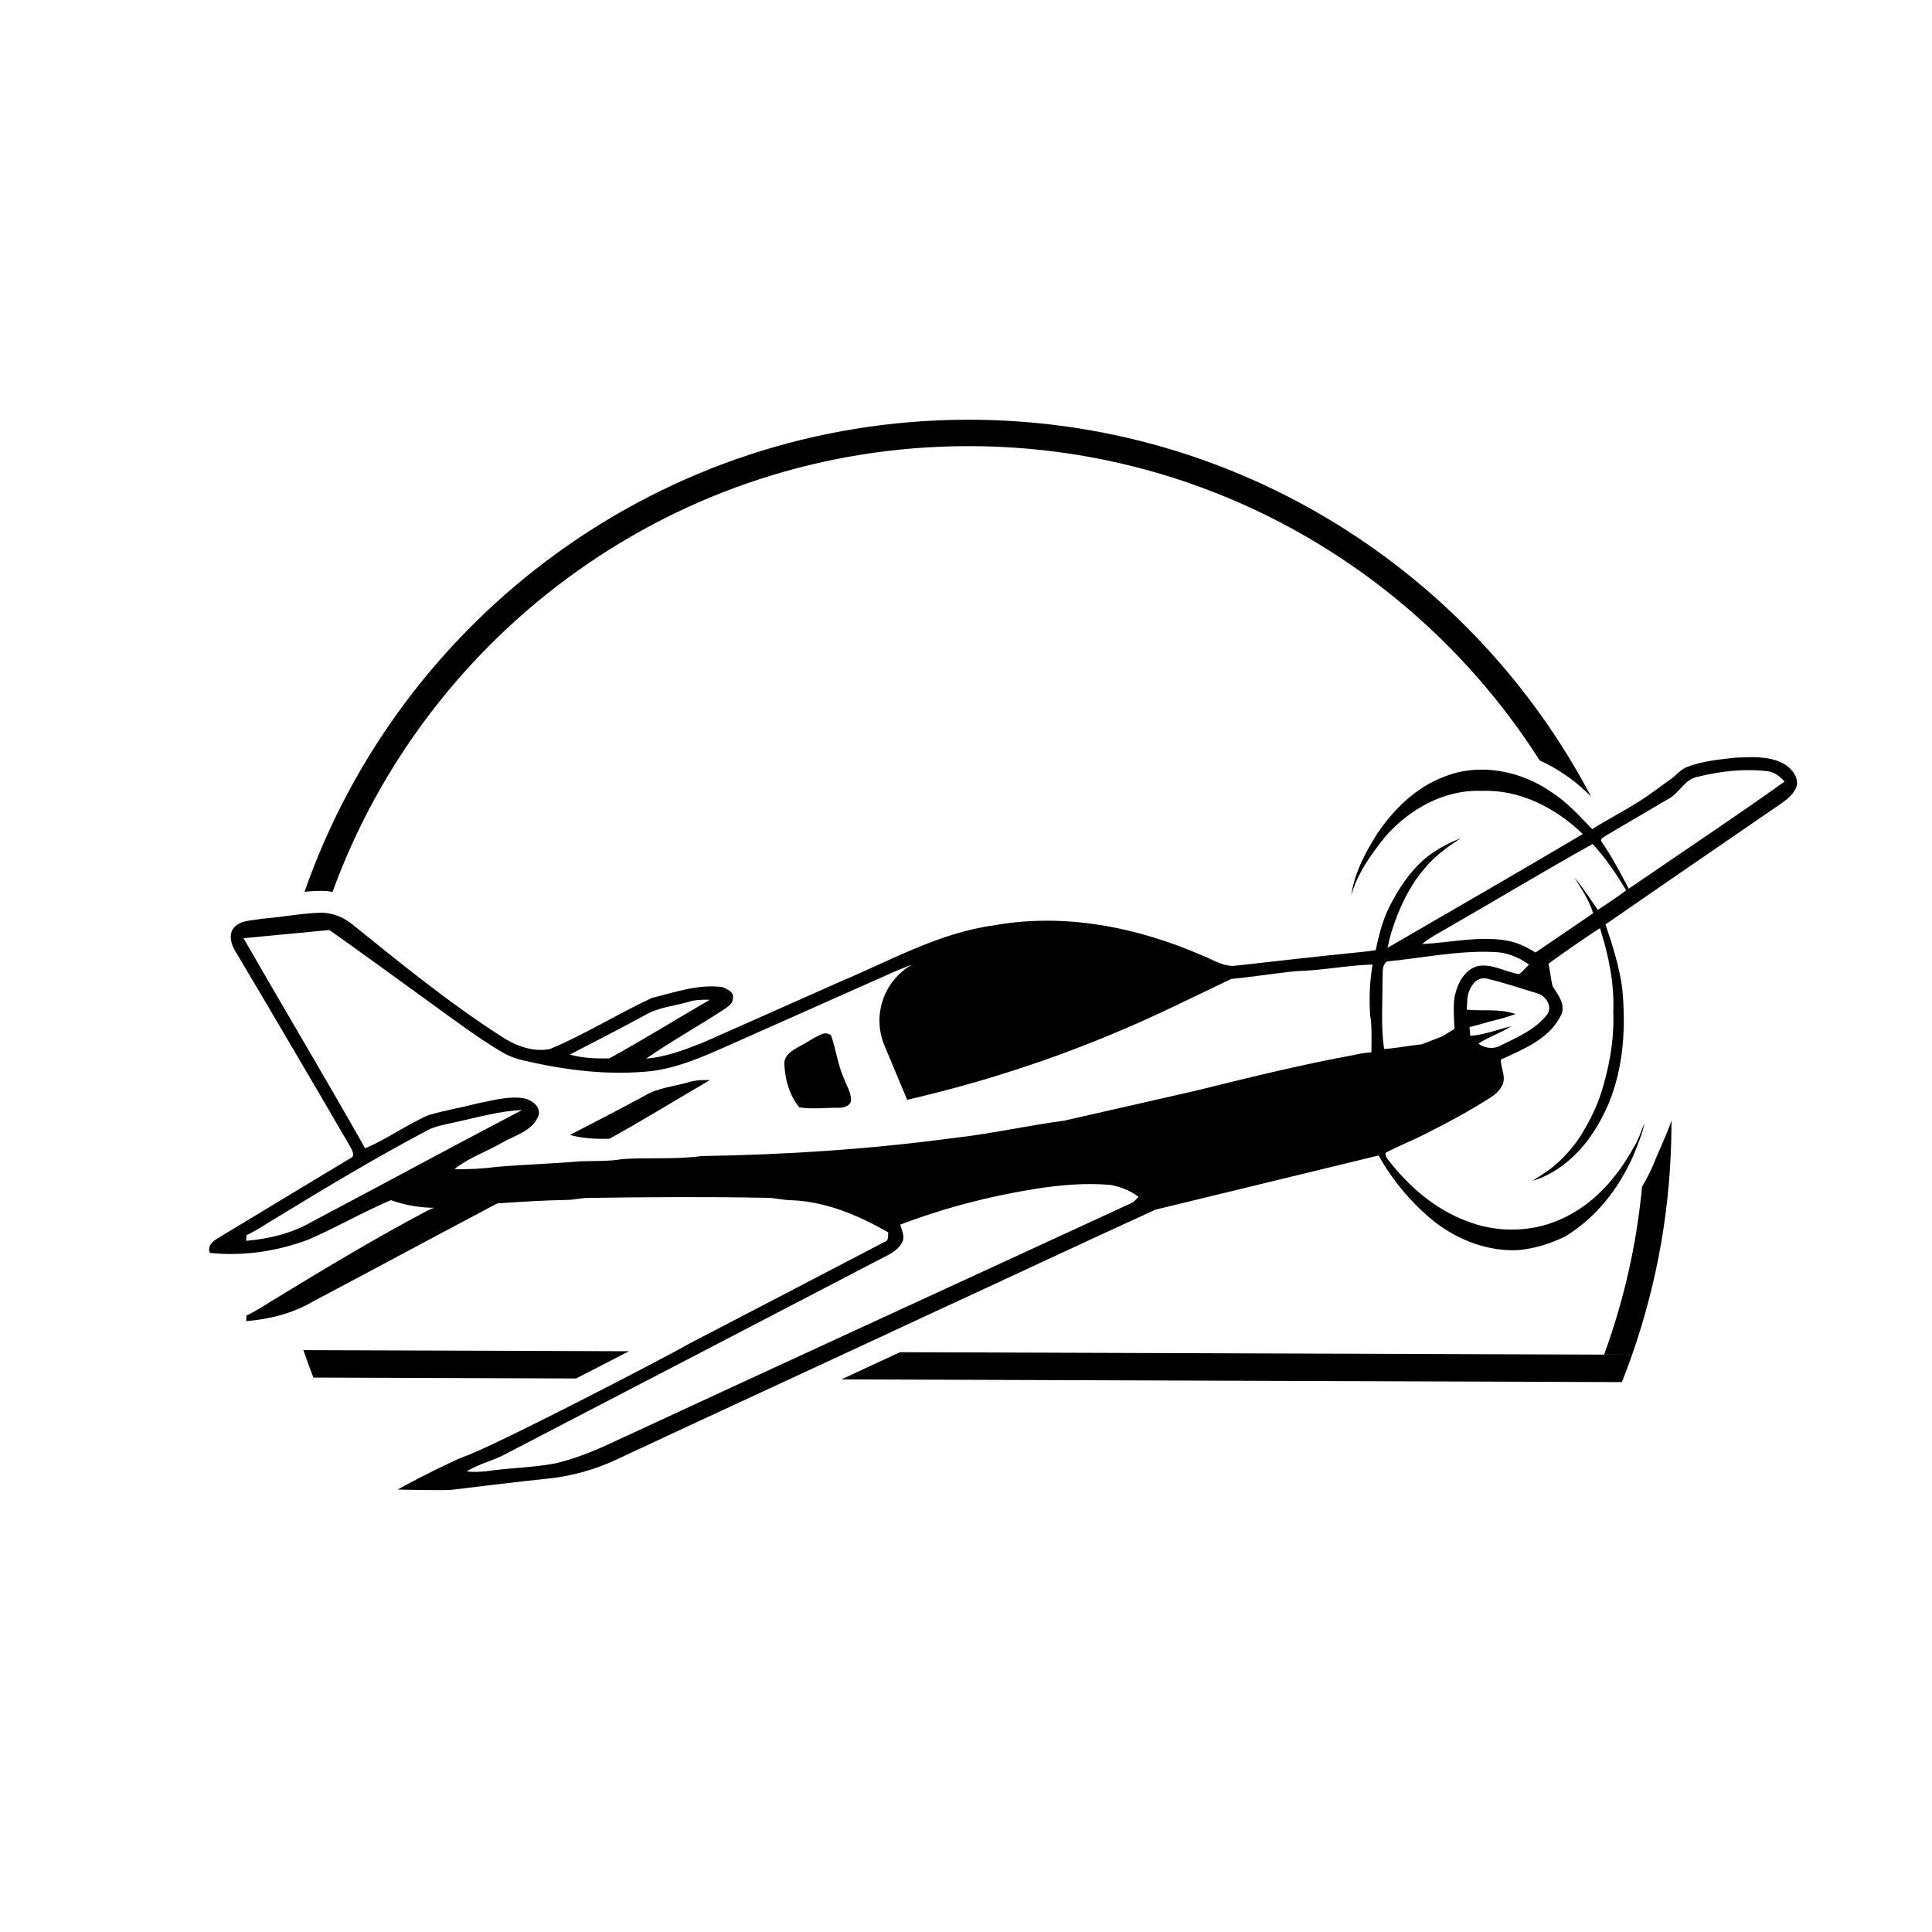 <?xml version="1.0" encoding="UTF-8"?>
<svg id="Layer_1" data-name="Layer 1" xmlns="http://www.w3.org/2000/svg" viewBox="0 0 400 400">
  <g>
    <path d="M126.19,235.76c7.01-3.87,13.84-8.1,20.77-12.13-1.48-.03-3-.03-4.43,.45-3.03,.87-6.3,1.12-9.05,2.77-5.13,2.78-10.31,5.45-15.49,8.13,2.66,.74,5.45,.86,8.2,.78Z"/>
    <path d="M172.05,214.32c-.46-.32-.97-.44-1.51-.34-1.81,.62-3.35,1.82-5.04,2.67-1.44,.79-3.3,1.88-3.1,3.79,.15,3.13,1.07,6.39,3.1,8.83,2.7,.42,5.46,.04,8.18,.08,1.09,.05,2.71-.51,2.51-1.88-.11-1.5-.96-2.81-1.47-4.19-1.28-2.87-1.63-6.02-2.67-8.96Z"/>
    <path d="M65.96,184.45c.15,0,.35-.01,.55-.01,.78,0,1.56,.08,2.34,.21,19.58-53.77,71.21-92.28,131.67-92.28,49.67,0,93.38,25.99,118.26,65.08,1.71,.77,3.36,1.67,4.91,2.75,2.18,1.38,4.01,3.02,5.72,4.7-24.38-46.33-73-78-128.89-78-63.52,0-117.65,40.9-137.47,97.74,.96-.09,1.92-.17,2.91-.2Z"/>
  </g>
  <path d="M346.06,232.45c0-.14,0-.29,0-.43-.9,2.63-2.61,6.3-3.28,7.94l-.48,1.2c-.7,1.59-1.49,3.09-2.33,4.55-1.14,12.09-3.83,23.74-7.86,34.75l5.8,.02c5.27-15.04,8.15-31.21,8.15-48.03Z"/>
  <path d="M369.09,158.02c-3.02-1.56-6.55-1.29-9.83-1.15-3.34,.39-6.75,.67-9.91,1.9-1.51,.53-2.42,1.96-3.76,2.77l-4.24,3.07c-3.74,2.61-7.85,4.63-11.71,7.05-2.65-2.73-5.21-5.63-8.46-7.68-6.28-4.38-14.71-6.09-21.97-3.25-5.9,2.15-10.56,6.7-14.03,11.81-2.5,3.94-4.77,8.21-5.43,12.88,1.28-4.64,4.19-8.64,7.17-12.34,4.99-5.63,12.23-9.68,19.92-9.33,7.87-.32,15.32,3.58,20.86,8.93-13.42,7.96-26.96,15.72-40.43,23.56,.25-1.17,.53-2.34,.88-3.49,1.47-4.6,3.53-9.11,6.69-12.82,2.1-2.61,4.82-4.6,7.62-6.39-3.28,1.27-6.39,3.01-8.86,5.55-2.71,2.8-4.79,6.15-6.43,9.67-1.11,2.55-1.77,5.26-2.36,7.98-.88,.11-1.76,.23-2.64,.33-8.72,.87-17.42,1.86-26.13,2.84-2.64,.41-4.92-1.26-7.27-2.15-13.37-5.81-28.34-8.78-42.84-6.2-11.4,1.52-21.52,7.29-31.97,11.68-9.44,4.18-18.87,8.4-28.31,12.57-3.82,1.51-7.74,3.04-11.87,3.36,5.3-3.66,10.94-6.79,16.33-10.32,.72-.55,1.68-1.13,1.62-2.16,.29-1.33-1.18-1.88-2.13-2.32-4.98-.68-9.84,1.06-14.61,2.24-7.15,3.3-13.84,7.55-21.11,10.57-3.18,.65-6.5-.43-9.23-2.06-11.11-7.03-21.32-15.37-31.54-23.61-1.94-1.64-4.44-2.64-7-2.53-3.97,.13-7.89,.95-11.86,1.23-2.13,.43-4.83,.2-6.14,2.3-.82,1.7,.02,3.6,.99,5.05,7.86,13.25,15.67,26.53,23.41,39.84,.38,.72,1.14,2,.01,2.42-9.11,5.45-18.16,10.98-27.26,16.44-1.11,.67-2.44,1.64-1.81,3.14,6.86,.73,13.85-.32,20.31-2.72,5.83-2.51,11.33-5.72,17.16-8.2,2.88,1.01,5.91,1.57,8.96,1.58-.58,.2-1.15,.44-1.69,.75-10.37,5.5-20.45,11.53-30.47,17.65-2.23,1.29-4.33,2.82-6.68,3.9-.02,.29-.06,.88-.08,1.17,4.78-.4,9.57-1.57,13.74-4.02,12.77-6.74,25.49-13.62,38.26-20.36,4.82-.33,9.63-.64,14.46-.72,1.46-.03,2.89-.41,4.35-.41,12.38-.19,24.76-.27,37.14-.02,1.64,.03,3.25,.47,4.9,.49,7.17,.26,13.94,3.14,20.09,6.66-.1,.72,.18,1.73-.75,1.97-13.42,7.01-26.86,14-40.3,20.99-5.15,2.98-41.55,21.82-46.83,23.48-1.61,.6-9.07,4.19-13.7,6.81,4.82,.11,9.71,.15,11,.07,5.98-.7,13.71-1.7,19.71-2.29,5.22-.52,10.38-1.92,15.1-4.23,21.7-10.14,43.46-20.13,65.17-30.26,15.32-7.05,30.57-14.24,45.92-21.24l46.2-11.22c2.99,5.33,6.99,10.07,11.77,13.87,4.91,3.75,11.09,6.08,17.32,5.71,3.29-.33,6.49-1.34,9.47-2.77,6.39-3.85,11.18-9.94,14.15-16.72,.88-2.23,1.88-4.44,2.35-6.81-.74,1.72-1.26,3.54-2.29,5.12-3.31,6.02-8.05,11.49-14.34,14.47-5.95,2.93-13.08,3.24-19.31,1.03-6.38-2.18-11.83-6.51-16.07-11.68-.62-.86-1.65-1.62-1.63-2.76,2.55-1.35,5.24-2.41,7.82-3.7,4.69-2.33,9.3-4.82,13.73-7.62,.97-.63,1.94-1.37,2.49-2.42,1.12-1.72-.15-3.71-.16-5.57,4.59-2.11,9.94-4.22,12.35-8.97,1.27-2.25-.44-4.39-1.62-6.21-.39-1.54-.49-3.13-.86-4.68,3.5-2.53,7.05-5,10.67-7.37,1.76,5.59,3,11.41,2.75,17.31,.22,5.11-.61,10.19-1.99,15.1-.87,3.22-2.22,6.29-3.91,9.15-1.6,2.9-3.76,5.49-6.29,7.63-1.41,1.19-2.99,2.14-4.53,3.14,4.53-1.36,8.32-4.42,11.2-8.09,1.92-2.48,3.43-5.25,4.65-8.13,3.04-7.49,3.5-15.75,2.72-23.72-.63-4.51-2.01-8.85-3.46-13.15,11.74-8.11,23.5-16.21,35.28-24.28,1.74-1.2,3.77-2.41,4.36-4.59,.21-1.95-1.31-3.65-2.94-4.51Zm-101.69,43.01c-.44,.02-.78,.02-.9-.01,.3,0,.6,.01,.9,.01Zm-133.93,9.18c2.75-1.65,6.02-1.9,9.05-2.77,1.43-.48,2.94-.48,4.43-.45-6.92,4.03-13.76,8.26-20.77,12.13-2.75,.08-5.54-.04-8.2-.78,5.18-2.67,10.36-5.35,15.49-8.13Zm-68.77,42.67c-4.17,2.45-8.96,3.61-13.74,4.02,.02-.29,.06-.88,.08-1.17,2.35-1.08,4.45-2.61,6.68-3.9,10.02-6.12,20.1-12.15,30.47-17.65,1.83-1.06,3.96-1.34,5.99-1.82,4.61-.99,9.18-2.34,13.91-2.54-14.51,7.59-28.92,15.43-43.4,23.07Zm169.4-3.73c-35.64,16.46-71.34,32.81-106.95,49.33-3.88,1.84-7.87,3.46-12.04,4.47-4.66,.91-9.43,.92-14.12,1.62-1.46,.16-2.93,.25-4.39,.07,2.52-1.59,5.53-2.19,8.14-3.64,26.48-13.75,52.93-27.52,79.39-41.3,1.16-.63,2.25-1.53,2.78-2.77,.4-1.16-.24-2.29-.53-3.38,9.09-3.46,18.57-5.93,28.17-7.44,5.07-.79,10.2-1.23,15.33-.79,2.1,.37,4.12,1.17,5.83,2.46-.47,.53-.92,1.12-1.62,1.36Zm49.64-38.58c.27,1.42,.24,4.59,.19,7.31-1.25,.07-2.49,.26-3.71,.57-10.99,2.01-21.84,4.69-32.68,7.38l-27.21,6.19c-7.65,1.03-15.19,2.73-22.87,3.59-17.3,2.32-34.75,3.47-52.21,3.74-5.42,.74-10.92,.26-16.37,.62-2.89,.52-5.84,.35-8.76,.47-5.72,.49-11.47,.66-17.19,1.14-2.93,.38-5.9,.56-8.85,.46,2.96-2.34,6.66-3.6,9.93-5.49,2.73-1.56,6.49-2.47,7.56-5.81,.25-1.82-1.59-3.05-3.17-3.37-3.26-.49-6.48,.5-9.66,1.11-3.29,.86-6.64,1.42-9.9,2.35-4.59,1.95-8.67,5.01-13.25,6.91-7.17-12.75-17.9-30.8-25.17-43.49l17.78-1.7c4.67,3.28,16.63,11.95,21.26,15.32,4.68,3.39,9.31,6.87,14.27,9.84,1.4,.85,2.93,1.45,4.53,1.81,8.68,2.05,17.69,3.19,26.6,2.24,5.52-.68,10.67-2.97,15.71-5.2,11.57-5.17,23.18-10.27,34.75-15.45,1.16-.48,2.33-.95,3.5-1.39l-.12,.07c-5.78,3.37-8.17,10.51-5.58,16.68l4.7,11.23c18.95-4.35,37.37-10.78,54.91-19.18l12.23-5.86c3.68-.28,9.26-1.21,13.63-1.61,1.05-.03,2.1-.1,3.15-.18,0,0,.01,0,.02,0,0,0,0,0,0,0,4.14-.35,8.26-1.06,12.42-1.17-.62,3.6-.76,7.26-.47,10.9Zm17.44-4.37c-.34,2.26-.15,4.56-.04,6.83-.85,.49-1.69,1-2.51,1.53l-4.25,1.65c-2.61,.26-5.21,.81-7.82,.97-.69-4.69-.3-9.5-.33-14.25,.14-1.3-.27-2.93,.9-3.87,7.29-.7,14.54-2.26,21.9-1.97,2.72,0,5.35,1.03,7.53,2.62-.65,.63-1.41,1.52-2.04,1.98-2.85-.45-5.55-2.21-8.51-1.69-2.79,.71-4.26,3.59-4.81,6.2Zm18.97,4.06c-2.45,3.01-6.14,4.55-9.53,6.23-1.46,.82-3.22,.52-4.54-.4,2.13-1.46,4.66-2.19,6.81-3.62-2.82,.68-5.59,1.79-8.49,1.99-.05-.61-.1-1.21-.15-1.82,1.84-.41,3.62-1.04,5.46-1.46,1.37-.33,2.72-.75,4.05-1.23-3.23-1.18-6.73-.57-10.09-.91,.04-.81,.09-1.63,.15-2.45,.27-1.93,1.65-4.49,3.98-3.99,3.55,.82,7.01,2.03,10.5,3.07,1.88,.52,3.3,2.89,1.86,4.59Zm10.65-21.89c-1.58-2.26-3.05-4.6-4.84-6.7,1.46,2.38,3.08,4.7,3.88,7.41-3.99,2.7-7.94,5.45-11.94,8.13-1.76-1.1-3.65-2.05-5.71-2.43-5.91-1.1-11.86,.4-17.75,.67,1.3-1.1,2.8-1.92,4.27-2.77,10.37-5.93,20.59-12.13,31.03-17.94,2.69,2.91,4.92,6.19,6.93,9.6-1.89,1.44-3.89,2.74-5.87,4.05Zm6.42-4.37c-1.73-3.3-3.48-6.59-5.59-9.68-.56-.64,.56-1.06,.96-1.38l13.01-7.64c2.15-1.23,3.2-3.92,5.78-4.45,4.69-1.16,9.6-1.76,14.42-1.19,1.52,.11,2.7,1.06,3.67,2.16-10.61,7.59-21.51,14.79-32.26,22.18Z"/>
  <path d="M332.11,280.46l-145.79-.5c-4.04,1.88-8.08,3.75-12.12,5.63l155.7,.54,5.9,.02c.74-1.87,1.44-3.76,2.11-5.66l-5.8-.02Z"/>
  <path d="M130.18,279.76l-61.58-.21-5.79-.02c.65,1.91,1.35,3.8,2.08,5.68l5.89,.02,48.48,.17c3.83-1.95,7.6-3.9,10.93-5.63Z"/>
</svg>